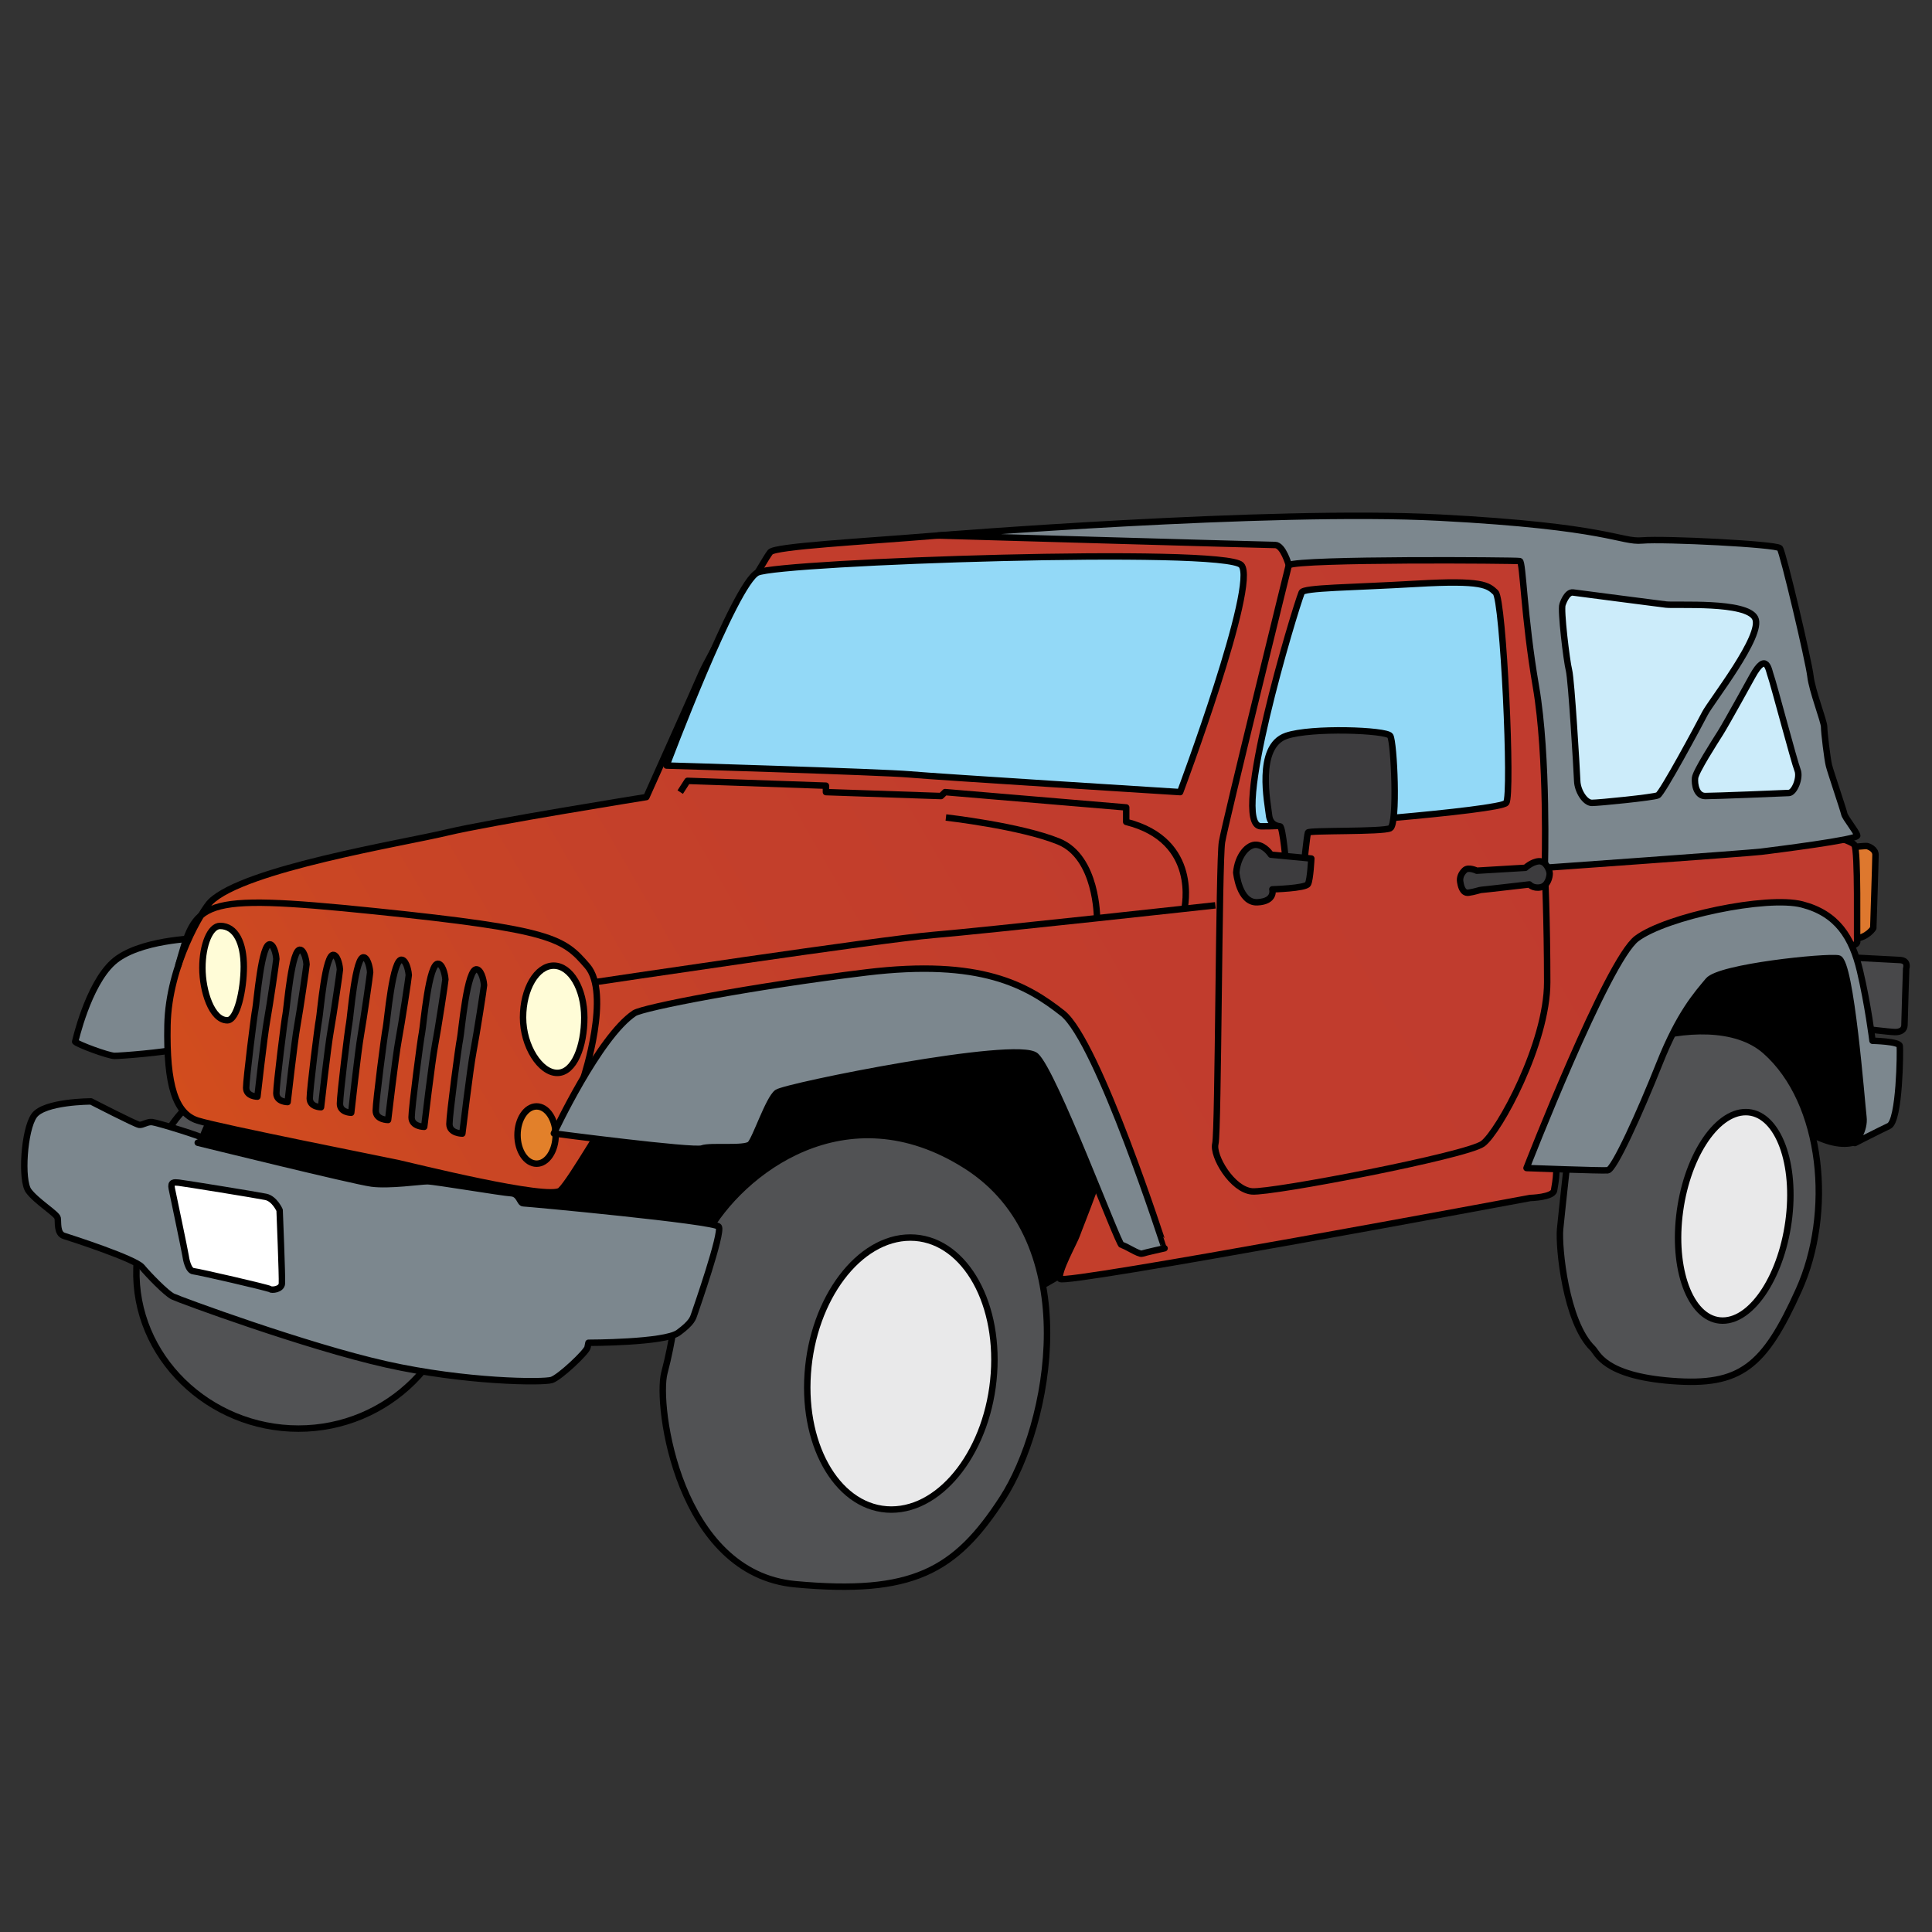 <?xml version="1.0" encoding="utf-8"?>
<!-- Generator: Adobe Illustrator 17.0.0, SVG Export Plug-In . SVG Version: 6.00 Build 0)  -->
<!DOCTYPE svg PUBLIC "-//W3C//DTD SVG 1.1//EN" "http://www.w3.org/Graphics/SVG/1.1/DTD/svg11.dtd">
<svg version="1.1" id="Layer_1" xmlns="http://www.w3.org/2000/svg" xmlns:xlink="http://www.w3.org/1999/xlink" x="0px" y="0px"
	 width="300px" height="300px" viewBox="0 0 300 300" enable-background="new 0 0 300 300" xml:space="preserve">
<rect x="0" y="0" width="300" height="300" fill="#333333" stroke="none"/>
<path fill="#515254" stroke="#000000" stroke-linejoin="round" stroke-miterlimit="10" d="M71.5,196.917
	c0,13.761-11.263,24.917-25.156,24.917s-25.59-11.162-25.156-24.917C22,171.167,32.45,166.5,46.344,166.5S71.5,183.156,71.5,196.917
	z"/>
<path stroke="#000000" stroke-linejoin="round" stroke-miterlimit="10" d="M39.047,166.5c0,0-7.037,5.061-8.347,12.977
	c-1.31,7.916,128.512,21.532,128.512,21.532s6.491-3.219,10.291-6.329c3.8-3.11,3.061-12.16,1.452-18.431
	s-5.726-16.403-12.217-17.67C152.246,157.312,48.229,161.122,39.047,166.5z"/>
<path fill="#515254" stroke="#000000" stroke-linejoin="round" stroke-miterlimit="10" d="M150,181
	c-18.667-11.833-35,1-40.333,10.667L105,203.333c0,0-0.5,4.833-1.833,9.833c-1.333,5,2.167,31.167,20.333,32.833
	c18.167,1.667,24.833-2,32.167-13.333C163,221.333,168.667,192.833,150,181z"/>
<path fill="#E9E9EA" stroke="#000000" stroke-linejoin="round" stroke-miterlimit="10" d="M154.338,213.287
	c-0.815,11.665-7.947,21.121-15.931,21.121s-13.796-9.456-12.981-21.121c0.815-11.665,7.947-21.121,15.931-21.121
	C149.34,192.166,155.152,201.622,154.338,213.287z"/>
<path stroke="#000000" stroke-linejoin="round" stroke-miterlimit="10" d="M286.604,147.618c0.359,1.866,3.686,27.872,3.686,27.872
	s-1.739,4.017-8.324,0.953C275.381,173.377,252.189,160,252.189,160s7.247-8.282,14.288-10.56
	C273.517,147.162,286.377,146.434,286.604,147.618z"/>
<path fill="#515254" stroke="#000000" stroke-linejoin="round" stroke-miterlimit="10" d="M247.313,209.375
	c0.747,0.724,1.688,4.25,12.313,5.063s14.313-2.188,19.688-14.125s3.875-29.125-5.188-37.125s-32.688,1.5-29.688,7.625
	c0,0-1.938,17.313-2.188,20.063S243.125,205.313,247.313,209.375z"/>
<path fill="#E9E9EA" stroke="#000000" stroke-linejoin="round" stroke-miterlimit="10" d="M277.82,188.875
	c-0.991,8.94-5.613,16.188-10.324,16.188c-4.711,0-7.727-7.247-6.736-16.188c0.991-8.94,5.613-16.188,10.324-16.188
	C275.795,172.688,278.811,179.935,277.82,188.875z"/>
<path fill="#7C878E" stroke="#000000" stroke-linejoin="round" stroke-miterlimit="10" d="M11.675,161.75
	c0.34,0.425,5.181,2.208,6.115,2.208s7.644-0.51,10.022-1.104c2.378-0.595,2.888-17.156,2.888-17.156s-9.258,0.17-13.164,3.737
	S11.675,161.75,11.675,161.75z"/>
<path fill="#48484A" stroke="#000000" stroke-linejoin="round" stroke-miterlimit="10" d="M295.018,149.07
	c-1.41-0.079-8.075-0.423-8.075-0.423l2.301,11.082c0,0,4.02,0.503,4.972,0.529c0.952,0.026,1.508-0.397,1.508-1.084
	c0-0.688,0.264-8.781,0.264-8.781S296.428,149.149,295.018,149.07z"/>
<path fill="#DE782E" stroke="#000000" stroke-linejoin="round" stroke-miterlimit="10" d="M289.931,131.376
	c-0.238-0.053-2.83,0.212-2.83,0.212l0.82,14.202c2.063-0.185,2.962-1.666,2.962-1.666s0.344-10.5,0.344-11.399
	S290.169,131.429,289.931,131.376z"/>
<linearGradient id="SVGID_1_" gradientUnits="userSpaceOnUse" x1="50.308" y1="210.56" x2="262.907" y2="87.816">
	<stop  offset="0" style="stop-color:#D24D1D"/>
	<stop  offset="0.125" style="stop-color:#CB4723"/>
	<stop  offset="0.336" style="stop-color:#C4402A"/>
	<stop  offset="0.589" style="stop-color:#C13C2D"/>
	<stop  offset="1" style="stop-color:#BF3B2F"/>
</linearGradient>
<path fill="url(#SVGID_1_)" stroke="#000000" stroke-linejoin="round" stroke-miterlimit="10" d="M32.691,140.03
	c-1.14,1.12-6.505,9.758-6.686,19.155c-0.181,9.397,1.257,13.734,4.695,14.818s29.007,6.144,31.085,6.596
	c2.078,0.452,23.517,5.825,25.233,4.262c1.717-1.563,7.804-12.453,8.708-12.982c0.904-0.53,31.655-15.675,49.454-13.416
	s26.112,17.89,26.564,19.426c0.452,1.536-4.156,12.74-4.518,13.824s-3.072,5.873-2.62,6.867
	c0.452,0.994,73.005-12.559,73.005-12.559s3.524-0.09,3.704-1.175c0.181-1.084,0.904-4.698-0.452-5.602l25.165-33.611l20.825,1.446
	c0,0,1.626-0.271,1.536-0.904c-0.09-0.632,0.181-14.276-0.452-14.998c-0.632-0.723-5.15-2.078-8.493-2.259
	c-3.343-0.181-38.219,2.711-38.219,2.711l-1.355-49.061c0,0-83.937-0.271-94.87,0.632c-10.933,0.904-24.576,1.626-25.389,2.53
	c-0.813,0.904-9.577,16.263-10.662,18.793c-1.084,2.53-8.583,19.245-8.583,19.245s-24.214,3.885-30.991,5.511
	C62.598,130.904,37.932,134.88,32.691,140.03z"/>
<path fill="none" stroke="#000000" stroke-linejoin="round" stroke-miterlimit="10" d="M92.378,152.509
	c0,0,44.666-6.682,52.524-7.329c7.858-0.647,43.818-4.601,43.818-4.601"/>
<path fill="none" stroke="#000000" stroke-linejoin="round" stroke-miterlimit="10" d="M200.125,87.75c0,0-9.875,40-10.375,43
	s-0.559,44.939-1.03,46.845c-0.47,1.905,2.625,7.155,5.702,7.405s33.327-5.561,35.827-7.405s10-15.577,10-25.086
	c0-9.509-0.375-17.759-0.375-17.759"/>
<path fill="none" stroke="#000000" stroke-linejoin="round" stroke-miterlimit="10" d="M183.913,141.105
	c0,0,2.462-10.605-9.038-13.48v-2.25L146.75,123l-0.625,0.61L128.25,123v-1l-21.5-0.75l-1.125,1.75"/>
<path fill="none" stroke="#000000" stroke-linejoin="round" stroke-miterlimit="10" d="M170.347,142.573
	c0,0,0.023-9.464-5.942-11.896c-5.965-2.432-17.521-3.737-17.521-3.737"/>
<ellipse fill="#E2802A" stroke="#000000" stroke-linejoin="round" stroke-miterlimit="10" cx="83.323" cy="176.249" rx="2.964" ry="4.446"/>
<path fill="#FFFCD7" stroke="#000000" stroke-linejoin="round" stroke-miterlimit="10" d="M37.855,150.099
	c0,3.597-1.037,8.335-2.551,8.335c-2.419,0-3.876-4.547-3.876-8.144c0-3.597,1.228-6.513,2.742-6.513
	C36.655,143.777,37.855,146.502,37.855,150.099z"/>
<path fill="#FFFCD7" stroke="#000000" stroke-linejoin="round" stroke-miterlimit="10" d="M90.73,158.003
	c0,4.449-1.572,8.597-4.199,8.597c-2.627,0-5.313-4.148-5.313-8.597s2.129-8.056,4.756-8.056S90.73,153.554,90.73,158.003z"/>
<path fill="#414042" stroke="#000000" stroke-linejoin="round" stroke-miterlimit="10" d="M41.974,146.643
	c0.701,0.232,0.938,2.019,0.938,2.269s-1,7.107-1.438,9.522c-0.438,2.415-1.5,11.853-1.5,11.853s-1.75,0-1.75-1.375
	s1.25-11.375,1.438-12.25S40.599,146.187,41.974,146.643z"/>
<path fill="#414042" stroke="#000000" stroke-linejoin="round" stroke-miterlimit="10" d="M46.662,147.484
	c0.701,0.232,0.938,2.019,0.938,2.269s-1,7.107-1.438,9.522c-0.438,2.415-1.5,11.853-1.5,11.853s-1.75,0-1.75-1.375
	s1.25-11.375,1.438-12.25S45.287,147.028,46.662,147.484z"/>
<path fill="#414042" stroke="#000000" stroke-linejoin="round" stroke-miterlimit="10" d="M51.849,148.285
	c0.701,0.232,0.938,2.019,0.938,2.269s-1,7.107-1.438,9.522s-1.5,11.853-1.5,11.853s-1.75,0-1.75-1.375s1.25-11.375,1.438-12.25
	S50.474,147.829,51.849,148.285z"/>
<path fill="#414042" stroke="#000000" stroke-linejoin="round" stroke-miterlimit="10" d="M56.537,148.661
	c0.701,0.237,0.938,2.06,0.938,2.315c0,0.255-1,7.251-1.438,9.716c-0.438,2.465-1.5,12.094-1.5,12.094s-1.75,0-1.75-1.403
	s1.25-11.607,1.438-12.499S55.162,148.195,56.537,148.661z"/>
<path fill="#414042" stroke="#000000" stroke-linejoin="round" stroke-miterlimit="10" d="M62.449,149.036
	c0.766,0.245,1.025,2.124,1.025,2.387s-1.093,7.477-1.572,10.018c-0.478,2.541-1.64,12.47-1.64,12.47s-1.913,0-1.913-1.447
	c0-1.447,1.367-11.967,1.572-12.888C60.126,158.656,60.946,148.556,62.449,149.036z"/>
<path fill="#414042" stroke="#000000" stroke-linejoin="round" stroke-miterlimit="10" d="M68.112,149.662
	c0.785,0.249,1.05,2.161,1.05,2.429s-1.12,7.608-1.61,10.194c-0.49,2.586-1.68,12.689-1.68,12.689s-1.96,0-1.96-1.472
	s1.4-12.177,1.61-13.114S66.572,149.173,68.112,149.662z"/>
<path fill="#414042" stroke="#000000" stroke-linejoin="round" stroke-miterlimit="10" d="M74.087,150.525
	c0.803,0.251,1.075,2.177,1.075,2.447s-1.147,7.664-1.648,10.269c-0.502,2.605-1.72,12.783-1.72,12.783s-2.007,0-2.007-1.483
	s1.433-12.268,1.648-13.211C71.65,160.386,72.51,150.033,74.087,150.525z"/>
<path fill="#7C878E" stroke="#000000" stroke-linejoin="round" stroke-miterlimit="10" d="M14.134,171.029c0,0-7.268,0-8.835,2.209
	s-2.066,10.046-0.855,11.685c1.211,1.639,4.384,3.563,4.507,4.204c0.124,0.641-0.161,2.423,0.979,2.779
	c1.14,0.356,11.044,3.563,12.113,4.845s3.776,4.061,4.774,4.56c0.998,0.499,20.734,7.766,33.132,10.545
	c12.398,2.779,24.439,2.85,25.722,2.423s5.415-4.346,5.558-5.059s0.143-0.713,0.143-0.713s11.828,0,13.965-1.568
	s2.28-2.28,2.494-2.921c0.214-0.641,4.406-12.615,3.776-13.538c-0.63-0.923-29.783-3.634-30.353-3.634s-0.57-1.496-1.924-1.568
	c-1.354-0.071-11.899-1.853-12.968-1.853s-5.883,0.713-8.642,0.356c-2.758-0.356-27.019-6.341-27.019-6.341s1.104-0.285,1.104-0.57
	s-7.41-2.565-8.194-2.636c-0.784-0.071-1.425,0.499-1.995,0.428C21.045,174.591,14.134,171.029,14.134,171.029z"/>
<path fill="#FFFFFF" stroke="#000000" stroke-linejoin="round" stroke-miterlimit="10" d="M26.674,184.566
	c0,0,2.066,9.833,2.138,10.403s0.428,2.351,1.211,2.423c0.784,0.071,11.614,2.565,11.899,2.779c0.285,0.214,1.781,0.071,1.853-0.855
	c0.071-0.926-0.356-11.4-0.356-11.4s-0.784-1.781-2.138-2.066s-12.825-2.138-13.538-2.209
	C27.03,183.569,26.453,183.514,26.674,184.566z"/>
<path fill="#7C878E" stroke="#000000" stroke-linejoin="round" stroke-miterlimit="10" d="M98.5,157.333C93,161,86,176,86,176
	s21.667,2.833,23,2.333s6.667,0.167,7.5-0.667c0.833-0.833,2.833-7,4.167-8c1.333-1,37.333-8.25,40.167-5.708
	c2.833,2.542,12.833,29.375,13.333,29.375s2.667,1.5,3.167,1.333c0.5-0.167,3.5-0.833,3.5-0.833S170.5,161.667,165,157.333
	c-5.5-4.333-12.667-8.5-30.5-6.333S99.831,156.446,98.5,157.333z"/>
<path fill="#7C878E" stroke="#000000" stroke-linejoin="round" stroke-miterlimit="10" d="M237.037,181.373
	c0,0,12.527-32.199,17.114-35.639c4.587-3.44,20.201-6.704,25.671-5.293c5.469,1.411,7.763,5.116,8.998,10.321
	c1.235,5.205,1.941,10.85,1.941,10.85s4.146,0.088,4.234,0.794c0.088,0.706,0,11.644-1.676,12.438
	c-1.676,0.794-5.293,2.646-5.293,2.646s1.588-1.941,1.323-4.058s-1.941-24.259-3.881-24.612c-1.941-0.353-18.437,1.323-20.201,3.44
	s-4.499,5.116-7.587,12.879c-3.088,7.763-7.057,16.496-8.028,16.584S237.037,181.373,237.037,181.373z"/>
<path fill="#7C878E" stroke="#000000" stroke-linejoin="round" stroke-miterlimit="10" d="M200.125,87.75
	c0,0-0.875-3.125-2.125-3.125s-52.373-1.472-52.373-1.472S197.125,79,223.5,80.375s28.125,3.846,31.5,3.548
	c3.375-0.298,20.875,0.577,21.375,1.202s4.5,17.625,4.75,19.875s2.125,7,2.125,7.875s0.5,5,0.75,6s2.25,6.875,2.375,7.5
	s1.908,2.75,2.017,3.375c0.108,0.625-12.892,2.25-14.892,2.5s-33.625,2.5-33.625,2.5s0.5-17.25-1.375-28.125s-2-19.375-2.5-19.5
	S202,86.75,200.125,87.75z"/>
<path fill="#CCECFA" stroke="#000000" stroke-linejoin="round" stroke-miterlimit="10" d="M242.625,93.875c0,0,0.625-2,1.625-1.875
	s12.804,1.683,14.448,1.875s12.517-0.55,13.843,2.102c1.326,2.652-6.842,12.941-7.797,14.798c-0.955,1.856-6.63,12.411-7.319,12.729
	s-9.176,1.167-10.236,1.167c-1.061,0-2.228-1.856-2.281-3.394s-0.902-15.752-1.273-17.184
	C243.264,102.66,242.305,94.636,242.625,93.875z"/>
<path fill="#CCECFA" stroke="#000000" stroke-linejoin="round" stroke-miterlimit="10" d="M272.117,104.993
	c0,0-4.031,7.319-4.933,8.751c-0.902,1.432-3.872,6.046-3.978,7.054c-0.106,1.008,0.212,2.811,1.591,2.811
	s12.146-0.424,12.994-0.477c0.849-0.053,1.803-2.387,1.326-3.554c-0.477-1.167-3.819-13.79-4.137-14.586
	C274.663,104.198,274.344,100.977,272.117,104.993z"/>
<path fill="none" stroke="#000000" stroke-linejoin="round" stroke-miterlimit="10" d="M90.638,167.274
	c0,0,4.253-13.008,0.555-17.274c-3.698-4.266-5.177-5.652-33.095-8.518S30.504,140.029,27.661,150"/>
<path fill="#93D9F7" stroke="#000000" stroke-linejoin="round" stroke-miterlimit="10" d="M103.5,118.875
	c0,0,10.629-28.317,14.127-29.971c3.498-1.654,72.498-4.029,75.123-1.154s-9.5,35.25-9.5,35.25s-37.875-2.375-42-2.75
	S103.5,118.875,103.5,118.875z"/>
<path fill="#93D9F7" stroke="#000000" stroke-linejoin="round" stroke-miterlimit="10" d="M202.126,91.994
	c-1.085,2.697-11.207,36.163-6.351,36.312c4.857,0.149,37.134-2.416,38.105-3.636c0.971-1.22-0.448-31.556-1.644-32.676
	c-1.195-1.12-2.017-1.942-12.253-1.345C209.747,91.247,202.429,91.24,202.126,91.994z"/>
<path fill="#3D3C3E" stroke="#000000" stroke-linejoin="round" stroke-miterlimit="10" d="M199.735,114.26
	c3.888-1.337,15.541-0.897,16.139,0c0.598,0.897,1.195,13.748,0,14.345c-1.195,0.598-12.627,0.299-12.776,0.672
	s-0.672,5.479-0.672,5.479l-2.69-0.249c0,0-0.533-6.144-0.971-6.195c-0.438-0.051-1.569-0.23-1.718-1.799
	S194.953,115.904,199.735,114.26z"/>
<path fill="#3D3C3E" stroke="#000000" stroke-linejoin="round" stroke-miterlimit="10" d="M191.965,135.479
	c0,0,0.448,4.767,3.288,4.625c2.839-0.142,2.316-2.01,2.316-2.01s5.155-0.149,5.529-0.822c0.374-0.672,0.523-3.96,0.523-3.96
	l-6.276-0.598c0,0-0.897-1.431-2.241-1.537C193.758,131.071,192.189,132.864,191.965,135.479z"/>
<path fill="#3D3C3E" stroke="#000000" stroke-linejoin="round" stroke-miterlimit="10" d="M226.741,136.932
	c0.08,0.482,0.311,1.82,1.287,1.687c0.977-0.133,1.776-0.444,1.998-0.444s7.458-0.843,7.458-0.843s0.577,0.675,1.731,0.449
	s1.421-1.655,1.421-2.14s-0.577-1.994-1.687-1.905c-1.11,0.089-2.087,1.015-2.087,1.015l-7.547,0.45c0,0-1.287-0.622-1.865-0.089
	S226.636,136.302,226.741,136.932z"/>
</svg>
